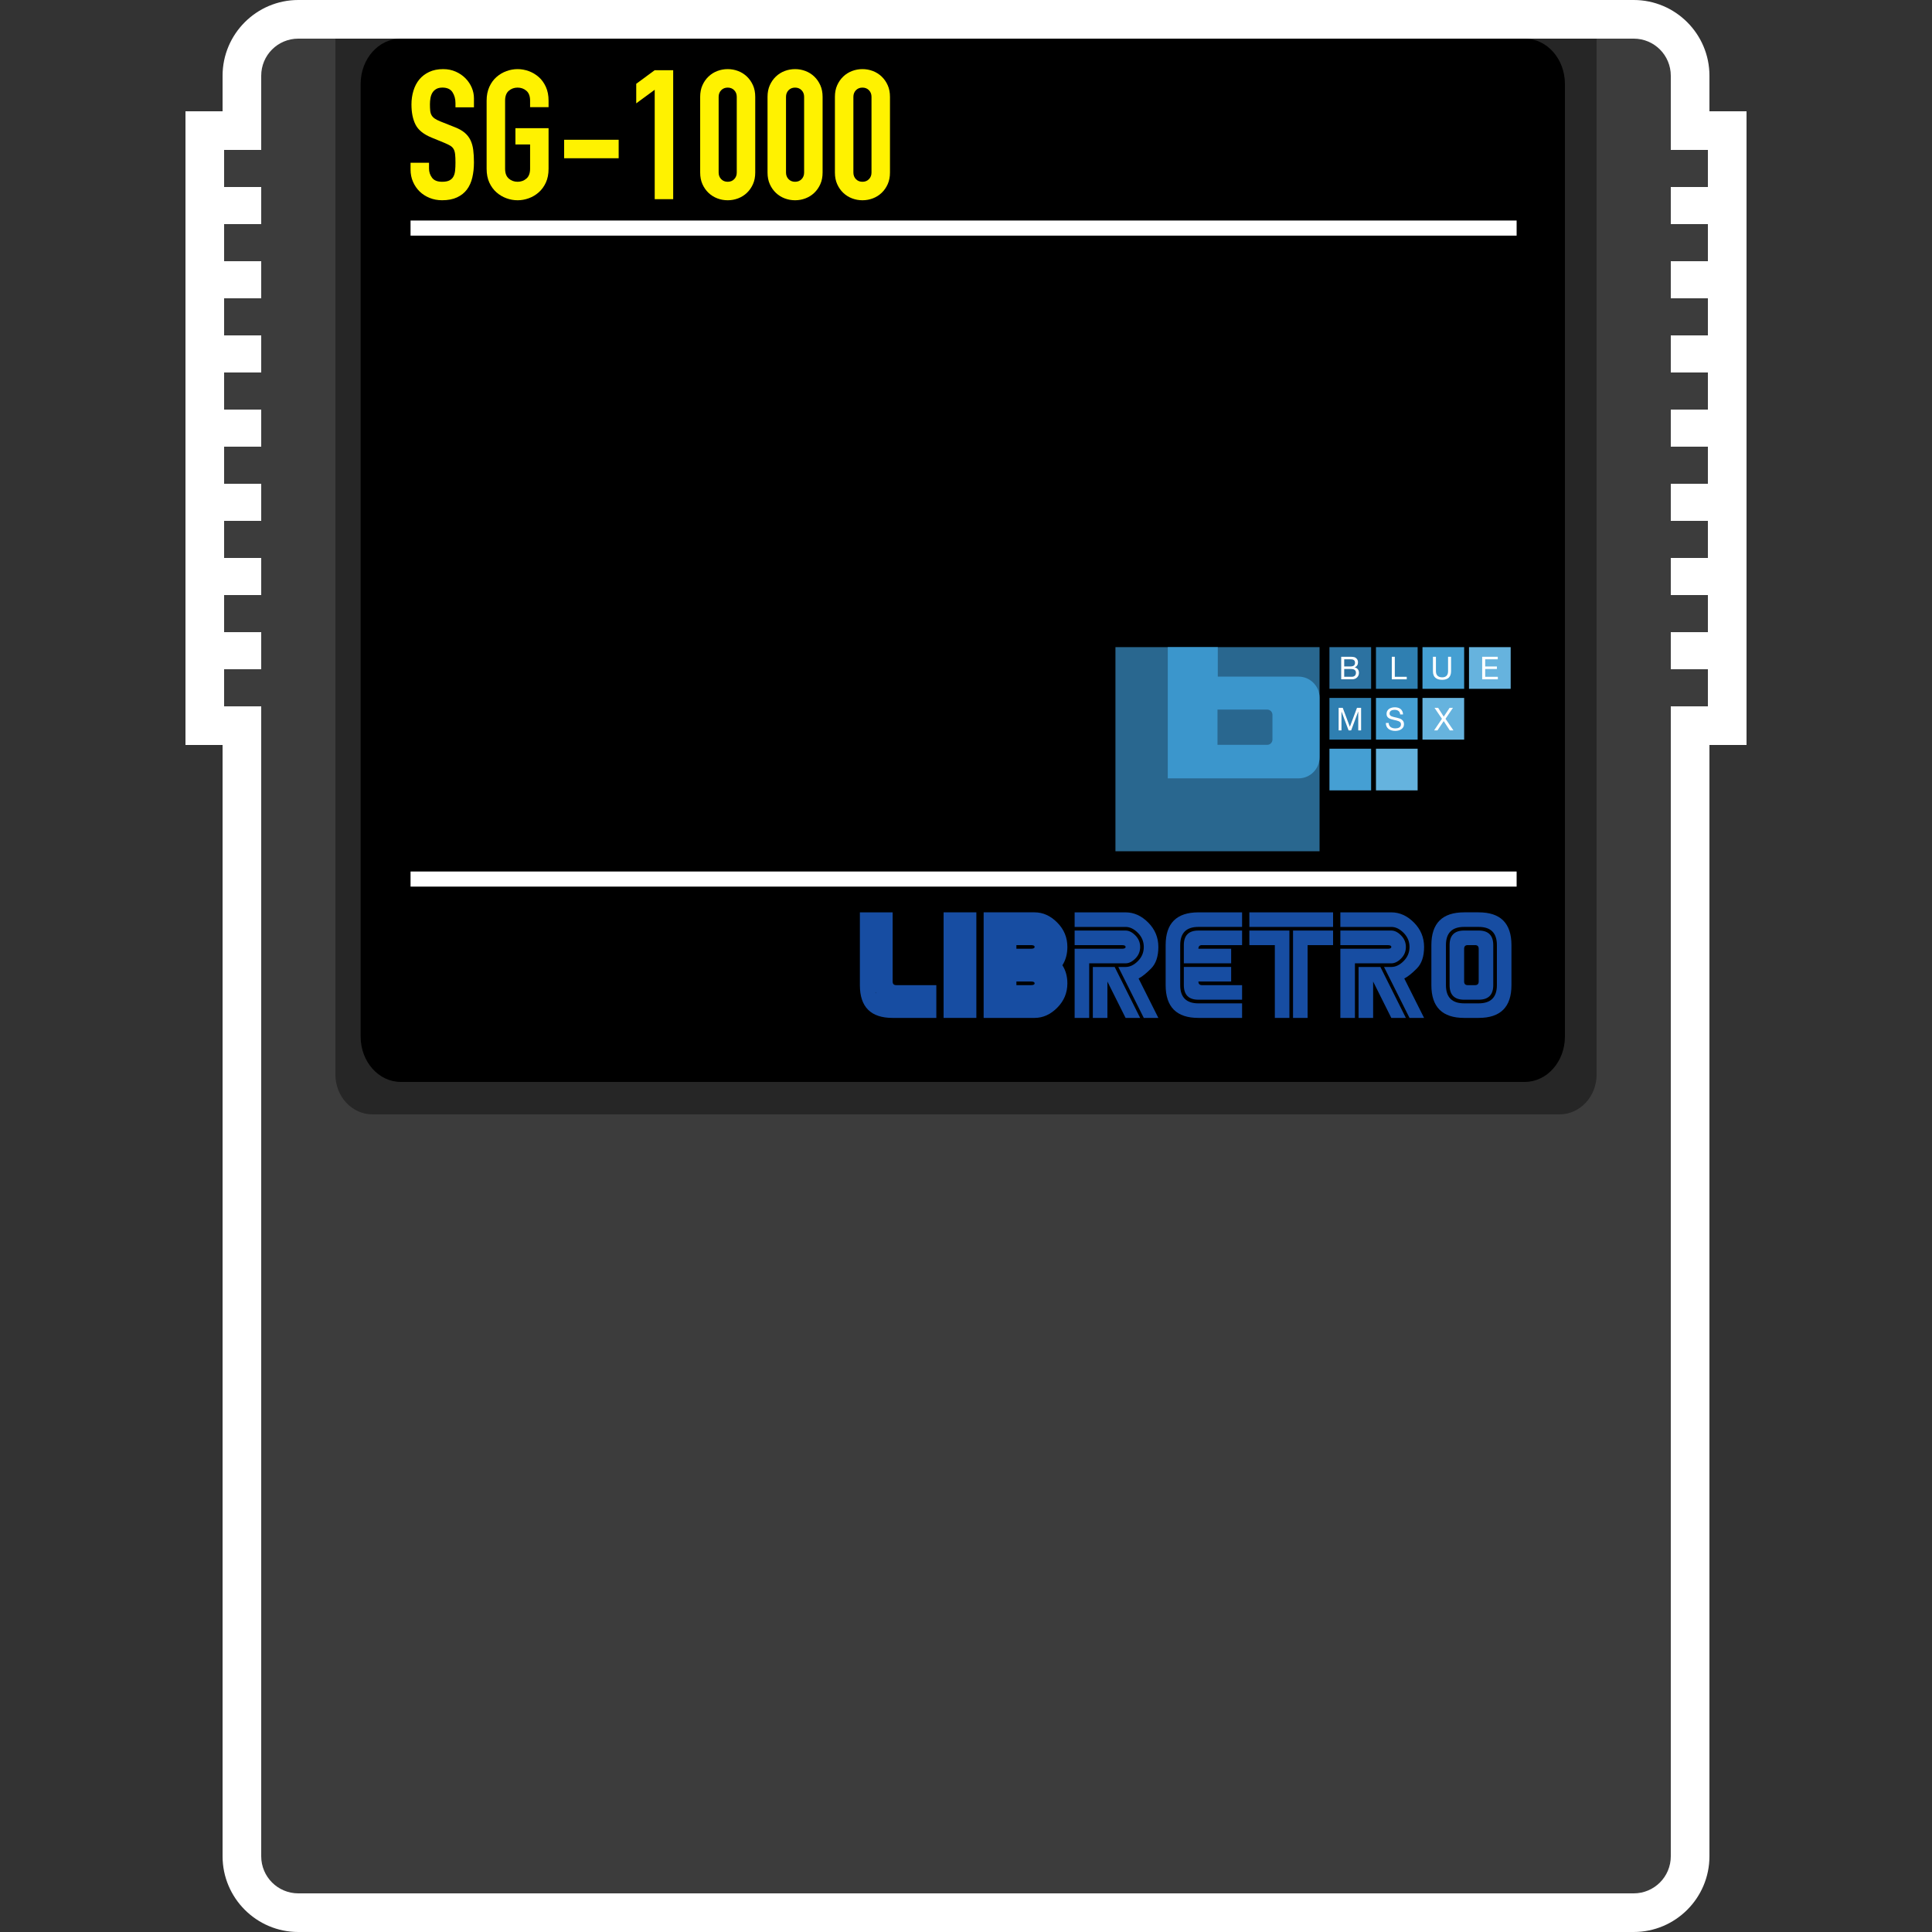 <?xml version="1.0" encoding="UTF-8" standalone="no"?>
<!-- Created with Inkscape (http://www.inkscape.org/) -->

<svg
   xmlns:dc="http://purl.org/dc/elements/1.1/"
   xmlns:cc="http://creativecommons.org/ns#"
   xmlns:rdf="http://www.w3.org/1999/02/22-rdf-syntax-ns#"
   xmlns:svg="http://www.w3.org/2000/svg"
   xmlns="http://www.w3.org/2000/svg"
   xmlns:sodipodi="http://sodipodi.sourceforge.net/DTD/sodipodi-0.dtd"
   xmlns:inkscape="http://www.inkscape.org/namespaces/inkscape"
   id="svg69276"
   version="1.1"
   inkscape:version="0.48.5 r10040"
   width="256"
   height="256"
   xml:space="preserve"
   sodipodi:docname="Sega - SG-1000-content.svg"
   inkscape:export-filename="/Users/margetts/Desktop/BAXY RetroActive/png_marked/Sega - SG-1000-content.png"
   inkscape:export-xdpi="90.099998"
   inkscape:export-ydpi="90.099998"><rect width="100%" height="100%" fill="#333333" stroke="none"/><defs
     id="defs69280"><clipPath
       clipPathUnits="userSpaceOnUse"
       id="clipPath69290"><path
         d="M 0,128 128,128 128,0 0,0 0,128 z"
         id="path69292"
         inkscape:connector-curvature="0" /></clipPath></defs><sodipodi:namedview
     pagecolor="#ffffff"
     bordercolor="#666666"
     borderopacity="1"
     objecttolerance="10"
     gridtolerance="10"
     guidetolerance="10"
     inkscape:pageopacity="0"
     inkscape:pageshadow="2"
     inkscape:window-width="1676"
     inkscape:window-height="1005"
     id="namedview69278"
     showgrid="false"
     inkscape:zoom="5.23125"
     inkscape:cx="56.009558"
     inkscape:cy="80"
     inkscape:window-x="4"
     inkscape:window-y="1"
     inkscape:window-maximized="1"
     inkscape:current-layer="g69284" /><g
     id="g69284"
     inkscape:groupmode="layer"
     inkscape:label="Sega - SG-1000-content"
     transform="matrix(1.25,0,0,-1.25,0,256)"><g
       id="g69286"
       transform="matrix(1.6,0,0,1.6,0.781,0)"><g
         id="g69288"
         clip-path="url(#clipPath69290)"><g
           id="g69294"
           transform="translate(107.749,128)"><path
             d="m 0,0 -88.474,0 c -2.766,0 -5.017,-2.251 -5.017,-5.018 l 0,-2.355 -2.458,0 0,-2.56 0,-2.457 0,-2.56 0,-2.356 0,-2.56 0,-2.355 0,-2.56 0,-2.355 0,-2.56 0,-2.355 0,-2.56 0,-2.355 0,-2.56 0,-2.356 0,-2.56 0,-2.355 0,-2.56 2.458,0 0,-73.625 c 0,-2.767 2.251,-5.018 5.017,-5.018 L 0,-128 c 2.767,0 5.018,2.251 5.018,5.018 l 0,73.625 2.457,0 0,2.56 0,2.355 0,2.56 0,2.356 0,2.56 0,2.355 0,2.56 0,2.355 0,2.56 0,2.355 0,2.56 0,2.355 0,2.56 0,2.356 0,2.56 0,2.457 0,2.56 -2.457,0 0,2.355 C 5.018,-2.251 2.767,0 0,0"
             style="fill:#ffffff;fill-opacity:1;fill-rule:nonzero;stroke:none"
             id="path69296"
             inkscape:connector-curvature="0" /></g><g
           id="g69298"
           transform="translate(112.664,115.61)"><path
             d="m 0,0 0,2.458 -2.458,0 0,4.915 c 0,1.359 -1.098,2.457 -2.457,2.457 l -88.474,0 c -1.359,0 -2.457,-1.098 -2.457,-2.457 l 0,-4.915 -2.458,0 0,-2.458 2.458,0 0,-2.458 -2.458,0 0,-2.457 2.458,0 0,-2.458 -2.458,0 0,-2.457 2.458,0 0,-2.458 -2.458,0 0,-2.458 2.458,0 0,-2.457 -2.458,0 0,-2.458 2.458,0 0,-2.457 -2.458,0 0,-2.458 2.458,0 0,-2.458 -2.458,0 0,-2.457 2.458,0 0,-2.458 -2.458,0 0,-2.457 2.458,0 0,-76.186 c 0,-1.359 1.098,-2.458 2.457,-2.458 l 88.474,0 c 1.359,0 2.457,1.099 2.457,2.458 l 0,76.186 2.458,0 0,2.457 -2.458,0 0,2.458 2.458,0 0,2.457 -2.458,0 0,2.458 2.458,0 0,2.458 -2.458,0 0,2.457 2.458,0 0,2.458 -2.458,0 0,2.457 2.458,0 0,2.458 -2.458,0 0,2.458 2.458,0 0,2.457 -2.458,0 0,2.458 2.458,0 0,2.457 -2.458,0 0,2.458 L 0,0 z"
             style="fill:#3c3c3c;fill-opacity:1;fill-rule:nonzero;stroke:none"
             id="path69300"
             inkscape:connector-curvature="0" /></g><g
           id="g69302"
           transform="translate(21.733,125.44)"><path
             d="m 0,0 0,-68.631 c 0,-1.459 1.099,-2.639 2.458,-2.639 l 78.643,0 c 1.359,0 2.457,1.18 2.457,2.639 L 83.558,0 0,0 z"
             style="fill:#262626;fill-opacity:1;fill-rule:nonzero;stroke:none"
             id="path69304"
             inkscape:connector-curvature="0" /></g><g
           id="g69306"
           transform="translate(100.532,125.44)"><path
             d="m 0,0 -74.468,0 c -1.47,0 -2.659,-1.343 -2.659,-3.005 l 0,-63.11 c 0,-1.662 1.189,-3.005 2.659,-3.005 l 74.468,0 c 1.471,0 2.66,1.343 2.66,3.005 l 0,63.11 C 2.66,-1.343 1.471,0 0,0"
             style="fill:#000000;fill-opacity:1;fill-rule:nonzero;stroke:none"
             id="path69308"
             inkscape:connector-curvature="0" /></g><g
           id="g69310"
           transform="translate(26.712,69.76)"><path
             d="M 0,0 73.28,0"
             style="fill:#231f20;fill-opacity:1;fill-rule:nonzero;stroke:#ffffff;stroke-width:1;stroke-linecap:butt;stroke-linejoin:miter;stroke-miterlimit:10;stroke-opacity:1;stroke-dasharray:none"
             id="path69312"
             inkscape:connector-curvature="0" /></g><g
           id="g69314"
           transform="translate(26.712,112.889)"><path
             d="M 0,0 73.28,0"
             style="fill:#231f20;fill-opacity:1;fill-rule:nonzero;stroke:#ffffff;stroke-width:1;stroke-linecap:butt;stroke-linejoin:miter;stroke-miterlimit:10;stroke-opacity:1;stroke-dasharray:none"
             id="path69316"
             inkscape:connector-curvature="0" /></g><g
           id="g69318"
           transform="translate(30.912,120.889)"><path
             d="m 0,0 -1.224,0 0,0.276 c 0,0.28 -0.066,0.522 -0.198,0.726 -0.132,0.204 -0.354,0.306 -0.666,0.306 -0.168,0 -0.306,-0.032 -0.414,-0.096 C -2.61,1.147 -2.694,1.066 -2.754,0.966 -2.814,0.866 -2.856,0.75 -2.88,0.618 -2.904,0.486 -2.916,0.348 -2.916,0.204 c 0,-0.168 0.006,-0.31 0.018,-0.426 0.012,-0.116 0.042,-0.215 0.09,-0.3 0.048,-0.084 0.118,-0.158 0.21,-0.222 0.092,-0.065 0.218,-0.128 0.378,-0.192 l 0.936,-0.372 c 0.272,-0.104 0.492,-0.226 0.66,-0.366 0.168,-0.14 0.298,-0.305 0.39,-0.492 0.092,-0.188 0.154,-0.404 0.186,-0.648 C -0.016,-3.059 0,-3.336 0,-3.648 c 0,-0.36 -0.036,-0.694 -0.108,-1.002 -0.072,-0.308 -0.19,-0.572 -0.354,-0.792 -0.164,-0.22 -0.382,-0.394 -0.654,-0.522 -0.272,-0.128 -0.604,-0.192 -0.996,-0.192 -0.296,0 -0.572,0.052 -0.828,0.156 -0.256,0.104 -0.476,0.246 -0.66,0.426 -0.184,0.18 -0.33,0.394 -0.438,0.642 -0.108,0.247 -0.162,0.516 -0.162,0.804 l 0,0.456 1.224,0 0,-0.384 c 0,-0.224 0.066,-0.426 0.198,-0.606 0.132,-0.18 0.354,-0.27 0.666,-0.27 0.208,0 0.37,0.03 0.486,0.09 0.116,0.06 0.204,0.144 0.264,0.252 0.06,0.108 0.098,0.242 0.114,0.403 0.016,0.159 0.024,0.335 0.024,0.527 0,0.223 -0.008,0.408 -0.024,0.552 -0.016,0.144 -0.05,0.26 -0.102,0.348 -0.052,0.088 -0.124,0.16 -0.216,0.216 -0.092,0.056 -0.214,0.116 -0.366,0.18 l -0.876,0.36 c -0.528,0.216 -0.882,0.502 -1.062,0.858 -0.18,0.356 -0.27,0.802 -0.27,1.338 0,0.32 0.044,0.624 0.132,0.912 0.088,0.288 0.218,0.536 0.39,0.744 0.172,0.208 0.39,0.374 0.654,0.498 0.264,0.124 0.572,0.186 0.924,0.186 0.304,0 0.582,-0.056 0.834,-0.168 C -0.954,2.252 -0.738,2.104 -0.558,1.92 -0.378,1.736 -0.24,1.53 -0.144,1.302 -0.048,1.074 0,0.84 0,0.6 L 0,0 z"
             style="fill:#fff200;fill-opacity:1;fill-rule:nonzero;stroke:none"
             id="path69320"
             inkscape:connector-curvature="0" /></g><g
           id="g69322"
           transform="translate(31.752,121.333)"><path
             d="M 0,0 C 0,0.344 0.06,0.647 0.18,0.912 0.3,1.176 0.458,1.394 0.654,1.565 0.85,1.737 1.07,1.867 1.314,1.956 1.558,2.044 1.804,2.088 2.052,2.088 2.3,2.088 2.546,2.044 2.79,1.956 3.034,1.867 3.254,1.737 3.45,1.565 3.646,1.394 3.804,1.176 3.924,0.912 4.044,0.647 4.104,0.344 4.104,0 l 0,-0.433 -1.224,0 0,0.433 C 2.88,0.296 2.798,0.514 2.634,0.653 2.47,0.794 2.276,0.863 2.052,0.863 1.828,0.863 1.634,0.794 1.47,0.653 1.306,0.514 1.224,0.296 1.224,0 l 0,-4.513 c 0,-0.296 0.082,-0.513 0.246,-0.653 0.164,-0.141 0.358,-0.21 0.582,-0.21 0.224,0 0.418,0.069 0.582,0.21 0.164,0.14 0.246,0.357 0.246,0.653 l 0,1.609 -0.972,0 0,1.08 2.196,0 0,-2.689 c 0,-0.351 -0.06,-0.658 -0.18,-0.918 C 3.804,-5.69 3.646,-5.906 3.45,-6.078 3.254,-6.25 3.034,-6.381 2.79,-6.469 2.546,-6.557 2.3,-6.601 2.052,-6.601 1.804,-6.601 1.558,-6.557 1.314,-6.469 1.07,-6.381 0.85,-6.25 0.654,-6.078 0.458,-5.906 0.3,-5.69 0.18,-5.431 0.06,-5.171 0,-4.864 0,-4.513 L 0,0 z"
             style="fill:#fff200;fill-opacity:1;fill-rule:nonzero;stroke:none"
             id="path69324"
             inkscape:connector-curvature="0" /></g><path
           d="m 36.888,118.74 3.612,0 0,-1.224 -3.612,0 0,1.224 z"
           style="fill:#fff200;fill-opacity:1;fill-rule:nonzero;stroke:none"
           id="path69326"
           inkscape:connector-curvature="0" /><g
           id="g69328"
           transform="translate(42.888,122.053)"><path
             d="m 0,0 -1.224,-0.9 0,1.296 1.224,0.9 1.224,0 0,-8.544 L 0,-7.248 0,0 z"
             style="fill:#fff200;fill-opacity:1;fill-rule:nonzero;stroke:none"
             id="path69330"
             inkscape:connector-curvature="0" /></g><g
           id="g69332"
           transform="translate(47.124,116.568)"><path
             d="M 0,0 C 0,-0.176 0.056,-0.322 0.168,-0.437 0.28,-0.554 0.424,-0.611 0.6,-0.611 c 0.176,0 0.32,0.057 0.432,0.174 C 1.144,-0.322 1.2,-0.176 1.2,0 l 0,5.017 C 1.2,5.192 1.144,5.338 1.032,5.454 0.92,5.57 0.776,5.628 0.6,5.628 0.424,5.628 0.28,5.57 0.168,5.454 0.056,5.338 0,5.192 0,5.017 L 0,0 z m -1.224,5.017 c 0,0.288 0.05,0.544 0.15,0.767 0.1,0.224 0.234,0.416 0.402,0.576 0.168,0.161 0.362,0.283 0.582,0.367 0.22,0.084 0.45,0.126 0.69,0.126 0.24,0 0.47,-0.042 0.69,-0.126 C 1.51,6.643 1.704,6.521 1.872,6.36 2.04,6.2 2.174,6.008 2.274,5.784 2.374,5.561 2.424,5.305 2.424,5.017 L 2.424,0 c 0,-0.288 -0.05,-0.544 -0.15,-0.768 C 2.174,-0.992 2.04,-1.184 1.872,-1.344 1.704,-1.504 1.51,-1.626 1.29,-1.71 1.07,-1.794 0.84,-1.836 0.6,-1.836 c -0.24,0 -0.47,0.042 -0.69,0.126 -0.22,0.084 -0.414,0.206 -0.582,0.366 -0.168,0.16 -0.302,0.352 -0.402,0.576 -0.1,0.224 -0.15,0.48 -0.15,0.768 l 0,5.017 z"
             style="fill:#fff200;fill-opacity:1;fill-rule:nonzero;stroke:none"
             id="path69334"
             inkscape:connector-curvature="0" /></g><g
           id="g69336"
           transform="translate(51.587,116.568)"><path
             d="M 0,0 C 0,-0.176 0.056,-0.322 0.168,-0.437 0.28,-0.554 0.424,-0.611 0.6,-0.611 c 0.176,0 0.32,0.057 0.432,0.174 C 1.144,-0.322 1.2,-0.176 1.2,0 l 0,5.017 C 1.2,5.192 1.144,5.338 1.032,5.454 0.92,5.57 0.776,5.628 0.6,5.628 0.424,5.628 0.28,5.57 0.168,5.454 0.056,5.338 0,5.192 0,5.017 L 0,0 z m -1.224,5.017 c 0,0.288 0.05,0.544 0.15,0.767 0.1,0.224 0.234,0.416 0.402,0.576 0.168,0.161 0.362,0.283 0.582,0.367 0.22,0.084 0.45,0.126 0.69,0.126 0.24,0 0.47,-0.042 0.69,-0.126 C 1.51,6.643 1.704,6.521 1.872,6.36 2.04,6.2 2.174,6.008 2.274,5.784 2.374,5.561 2.424,5.305 2.424,5.017 L 2.424,0 c 0,-0.288 -0.05,-0.544 -0.15,-0.768 C 2.174,-0.992 2.04,-1.184 1.872,-1.344 1.704,-1.504 1.51,-1.626 1.29,-1.71 1.07,-1.794 0.84,-1.836 0.6,-1.836 c -0.24,0 -0.47,0.042 -0.69,0.126 -0.22,0.084 -0.414,0.206 -0.582,0.366 -0.168,0.16 -0.302,0.352 -0.402,0.576 -0.1,0.224 -0.15,0.48 -0.15,0.768 l 0,5.017 z"
             style="fill:#fff200;fill-opacity:1;fill-rule:nonzero;stroke:none"
             id="path69338"
             inkscape:connector-curvature="0" /></g><g
           id="g69340"
           transform="translate(56.051,116.568)"><path
             d="M 0,0 C 0,-0.176 0.056,-0.322 0.168,-0.437 0.28,-0.554 0.424,-0.611 0.6,-0.611 c 0.176,0 0.32,0.057 0.432,0.174 C 1.144,-0.322 1.2,-0.176 1.2,0 l 0,5.017 C 1.2,5.192 1.144,5.338 1.032,5.454 0.92,5.57 0.776,5.628 0.6,5.628 0.424,5.628 0.28,5.57 0.168,5.454 0.056,5.338 0,5.192 0,5.017 L 0,0 z m -1.224,5.017 c 0,0.288 0.05,0.544 0.15,0.767 0.1,0.224 0.234,0.416 0.402,0.576 0.168,0.161 0.362,0.283 0.582,0.367 0.22,0.084 0.45,0.126 0.69,0.126 0.24,0 0.47,-0.042 0.69,-0.126 C 1.51,6.643 1.704,6.521 1.872,6.36 2.04,6.2 2.174,6.008 2.274,5.784 2.374,5.561 2.424,5.305 2.424,5.017 L 2.424,0 c 0,-0.288 -0.05,-0.544 -0.15,-0.768 C 2.174,-0.992 2.04,-1.184 1.872,-1.344 1.704,-1.504 1.51,-1.626 1.29,-1.71 1.07,-1.794 0.84,-1.836 0.6,-1.836 c -0.24,0 -0.47,0.042 -0.69,0.126 -0.22,0.084 -0.414,0.206 -0.582,0.366 -0.168,0.16 -0.302,0.352 -0.402,0.576 -0.1,0.224 -0.15,0.48 -0.15,0.768 l 0,5.017 z"
             style="fill:#fff200;fill-opacity:1;fill-rule:nonzero;stroke:none"
             id="path69342"
             inkscape:connector-curvature="0" /></g><g
           id="g69344"
           transform="translate(75.05,60.56)"><path
             d="m 0,0 -0.965,0 -1.205,2.412 0,-2.412 -0.965,0 0,3.376 1.447,0 L 0,0 z M 0,4.703 C 0,4.403 -0.106,4.147 -0.318,3.935 -0.529,3.723 -0.745,3.617 -0.965,3.617 l -2.411,0 0,-3.617 -0.965,0 0,4.582 3.135,0 c 0.161,0 0.241,0.04 0.241,0.121 0,0.08 -0.08,0.12 -0.241,0.12 l -3.135,0 0,0.965 3.376,0 c 0.22,0 0.436,-0.107 0.647,-0.322 C -0.106,5.252 0,4.997 0,4.703 m 1.206,0 C 1.206,4.07 1.044,3.592 0.719,3.268 0.395,2.944 0.121,2.725 -0.104,2.613 L 1.206,0 0.241,0 l -1.688,3.376 0.482,0 c 0.284,0 0.556,0.13 0.816,0.39 0.26,0.26 0.39,0.572 0.39,0.937 0,0.359 -0.13,0.67 -0.39,0.932 -0.26,0.263 -0.532,0.394 -0.816,0.394 l -3.376,0 0,0.965 3.376,0 c 0.552,0 1.052,-0.225 1.5,-0.676 C 0.982,5.868 1.206,5.33 1.206,4.703"
             style="fill:#174da2;fill-opacity:1;fill-rule:nonzero;stroke:none"
             id="path69346"
             inkscape:connector-curvature="0" /></g><g
           id="g69348"
           transform="translate(76.739,65.384)"><path
             d="m 0,0 c 0,1.447 0.723,2.17 2.17,2.17 l 2.894,0 0,-0.964 -2.894,0 C 1.367,1.206 0.965,0.804 0.965,0 l 0,-2.653 c 0,-0.804 0.402,-1.206 1.205,-1.206 l 2.894,0 0,-0.964 -2.894,0 C 0.723,-4.823 0,-4.1 0,-2.653 L 0,0 z"
             style="fill:#174da2;fill-opacity:1;fill-rule:nonzero;stroke:none"
             id="path69350"
             inkscape:connector-curvature="0" /></g><g
           id="g69352"
           transform="translate(77.944,64.178)"><path
             d="M 0,0 0,1.206 C 0,1.849 0.322,2.17 0.965,2.17 l 2.894,0 0,-0.964 -2.653,0 C 1.045,1.206 0.965,1.125 0.965,0.965 l 2.17,0 L 3.135,0 0,0 z"
             style="fill:#174da2;fill-opacity:1;fill-rule:nonzero;stroke:none"
             id="path69354"
             inkscape:connector-curvature="0" /></g><g
           id="g69356"
           transform="translate(77.944,63.937)"><path
             d="m 0,0 3.135,0 0,-0.965 -2.17,0 c 0,-0.16 0.08,-0.241 0.241,-0.241 l 2.653,0 0,-0.964 -2.894,0 C 0.322,-2.17 0,-1.849 0,-1.206 L 0,0 z"
             style="fill:#174da2;fill-opacity:1;fill-rule:nonzero;stroke:none"
             id="path69358"
             inkscape:connector-curvature="0" /></g><g
           id="g69360"
           transform="translate(85.179,66.348)"><path
             d="m 0,0 2.653,0 0,-0.965 -1.688,0 0,-4.823 L 0,-5.788 0,0 z m -0.241,0 0,-5.788 -0.965,0 0,4.823 -1.688,0 0,0.965 2.653,0 z m 2.894,0.241 -5.547,0 0,0.965 5.547,0 0,-0.965 z"
             style="fill:#174da2;fill-opacity:1;fill-rule:nonzero;stroke:none"
             id="path69362"
             inkscape:connector-curvature="0" /></g><g
           id="g69364"
           transform="translate(92.655,60.56)"><path
             d="m 0,0 -0.965,0 -1.205,2.412 0,-2.412 -0.965,0 0,3.376 1.447,0 L 0,0 z M 0,4.703 C 0,4.403 -0.106,4.147 -0.318,3.935 -0.529,3.723 -0.745,3.617 -0.965,3.617 l -2.411,0 0,-3.617 -0.965,0 0,4.582 3.135,0 c 0.161,0 0.241,0.04 0.241,0.121 0,0.08 -0.08,0.12 -0.241,0.12 l -3.135,0 0,0.965 3.376,0 c 0.22,0 0.436,-0.107 0.647,-0.322 C -0.106,5.252 0,4.997 0,4.703 m 1.206,0 C 1.206,4.07 1.044,3.592 0.719,3.268 0.395,2.944 0.121,2.725 -0.105,2.613 L 1.206,0 0.241,0 l -1.688,3.376 0.482,0 c 0.284,0 0.556,0.13 0.816,0.39 0.26,0.26 0.39,0.572 0.39,0.937 0,0.359 -0.13,0.67 -0.39,0.932 -0.26,0.263 -0.532,0.394 -0.816,0.394 l -3.376,0 0,0.965 3.376,0 c 0.552,0 1.052,-0.225 1.5,-0.676 C 0.982,5.868 1.206,5.33 1.206,4.703"
             style="fill:#174da2;fill-opacity:1;fill-rule:nonzero;stroke:none"
             id="path69366"
             inkscape:connector-curvature="0" /></g><g
           id="g69368"
           transform="translate(97.479,65.143)"><path
             d="m 0,0 c 0,0.161 -0.08,0.241 -0.241,0.241 l -0.482,0 C -0.884,0.241 -0.965,0.161 -0.965,0 l 0,-2.17 c 0,-0.161 0.081,-0.242 0.242,-0.242 l 0.482,0 C -0.08,-2.412 0,-2.331 0,-2.17 L 0,0 z m 0.965,0.241 0,-2.653 C 0.965,-3.055 0.643,-3.376 0,-3.376 l -0.965,0 c -0.643,0 -0.964,0.321 -0.964,0.964 l 0,2.653 c 0,0.643 0.321,0.965 0.964,0.965 l 0.965,0 c 0.643,0 0.965,-0.322 0.965,-0.965 m 0.241,0 C 1.206,1.045 0.804,1.447 0,1.447 l -0.965,0 c -0.804,0 -1.205,-0.402 -1.205,-1.206 l 0,-2.653 c 0,-0.803 0.401,-1.205 1.205,-1.205 l 0.965,0 c 0.804,0 1.206,0.402 1.206,1.205 l 0,2.653 z m 0.964,0 0,-2.653 c 0,-1.447 -0.723,-2.17 -2.17,-2.17 l -0.965,0 c -1.447,0 -2.17,0.723 -2.17,2.17 l 0,2.653 c 0,1.447 0.723,2.171 2.17,2.171 l 0.965,0 c 1.447,0 2.17,-0.724 2.17,-2.171"
             style="fill:#174da2;fill-opacity:1;fill-rule:nonzero;stroke:none"
             id="path69370"
             inkscape:connector-curvature="0" /></g><g
           id="g69372"
           transform="translate(57.534,62.182)"><path
             d="M 0,0 C -0.008,0.021 -0.013,0.044 -0.019,0.066 L 0,0.066 0,0 z m 1.359,0.549 c -0.161,0 -0.241,0.08 -0.241,0.241 l 0,4.582 -2.171,0 0,-4.823 c 0,-1.447 0.724,-2.171 2.171,-2.171 l 2.894,0 0,2.171 -2.653,0 z"
             style="fill:#174da2;fill-opacity:1;fill-rule:nonzero;stroke:none"
             id="path69374"
             inkscape:connector-curvature="0" /></g><path
           d="m 62.028,60.561 2.17,0 0,6.994 -2.17,0 0,-6.994 z"
           style="fill:#174da2;fill-opacity:1;fill-rule:nonzero;stroke:none"
           id="path69376"
           inkscape:connector-curvature="0" /><g
           id="g69378"
           transform="translate(67.816,65.143)"><path
             d="m 0,0 -0.965,0 0,0.241 0.965,0 c 0.161,0 0.241,-0.04 0.241,-0.12 C 0.241,0.04 0.161,0 0,0 m 0,-2.412 -0.965,0 0,0.242 0.965,0 c 0.161,0 0.241,-0.041 0.241,-0.121 0,-0.08 -0.08,-0.121 -0.241,-0.121 M 2.412,0.121 C 2.412,0.748 2.188,1.286 1.74,1.736 1.293,2.187 0.793,2.412 0.241,2.412 l -3.376,0 0,-6.994 3.376,0 c 0.552,0 1.052,0.225 1.499,0.675 0.448,0.45 0.672,0.989 0.672,1.616 0,0.455 -0.11,0.855 -0.33,1.198 0.22,0.343 0.33,0.747 0.33,1.214"
             style="fill:#174da2;fill-opacity:1;fill-rule:nonzero;stroke:none"
             id="path69380"
             inkscape:connector-curvature="0" /></g><path
           d="m 86.936,71.602 -13.523,0 0,13.523 13.523,0 0,-13.523 z"
           style="fill:#29678f;fill-opacity:1;fill-rule:nonzero;stroke:none"
           id="path69382"
           inkscape:connector-curvature="0" /><g
           id="g69384"
           transform="translate(83.815,79.001)"><path
             d="m 0,0 c 0,-0.193 -0.156,-0.349 -0.349,-0.349 l -3.292,0 0,2.337 3.292,0 C -0.156,1.988 0,1.832 0,1.64 L 0,0 z m 1.725,4.172 -5.346,0 0,1.952 -3.314,0 0,-8.694 8.66,0 c 0.771,0 1.396,0.624 1.396,1.395 l 0,3.951 c 0,0.771 -0.625,1.396 -1.396,1.396"
             style="fill:#3b96cc;fill-opacity:1;fill-rule:nonzero;stroke:none"
             id="path69386"
             inkscape:connector-curvature="0" /></g><path
           d="m 90.352,82.364 -2.761,0 0,2.761 2.761,0 0,-2.761 z"
           style="fill:#2c72a1;fill-opacity:1;fill-rule:nonzero;stroke:none"
           id="path69388"
           inkscape:connector-curvature="0" /><path
           d="m 93.434,82.364 -2.761,0 0,2.761 2.761,0 0,-2.761 z"
           style="fill:#2f7fb1;fill-opacity:1;fill-rule:nonzero;stroke:none"
           id="path69390"
           inkscape:connector-curvature="0" /><path
           d="m 96.516,82.364 -2.761,0 0,2.761 2.761,0 0,-2.761 z"
           style="fill:#459fd2;fill-opacity:1;fill-rule:nonzero;stroke:none"
           id="path69392"
           inkscape:connector-curvature="0" /><path
           d="m 90.352,78.999 -2.761,0 0,2.761 2.761,0 0,-2.761 z"
           style="fill:#2f7fb1;fill-opacity:1;fill-rule:nonzero;stroke:none"
           id="path69394"
           inkscape:connector-curvature="0" /><path
           d="m 93.434,78.999 -2.761,0 0,2.761 2.761,0 0,-2.761 z"
           style="fill:#459fd3;fill-opacity:1;fill-rule:nonzero;stroke:none"
           id="path69396"
           inkscape:connector-curvature="0" /><path
           d="m 96.516,78.999 -2.761,0 0,2.761 2.761,0 0,-2.761 z"
           style="fill:#66b3de;fill-opacity:1;fill-rule:nonzero;stroke:none"
           id="path69398"
           inkscape:connector-curvature="0" /><path
           d="m 90.352,75.635 -2.761,0 0,2.761 2.761,0 0,-2.761 z"
           style="fill:#459fd3;fill-opacity:1;fill-rule:nonzero;stroke:none"
           id="path69400"
           inkscape:connector-curvature="0" /><path
           d="m 93.434,75.635 -2.761,0 0,2.761 2.761,0 0,-2.761 z"
           style="fill:#65b3de;fill-opacity:1;fill-rule:nonzero;stroke:none"
           id="path69402"
           inkscape:connector-curvature="0" /><path
           d="m 99.598,82.364 -2.761,0 0,2.761 2.761,0 0,-2.761 z"
           style="fill:#66b3de;fill-opacity:1;fill-rule:nonzero;stroke:none"
           id="path69404"
           inkscape:connector-curvature="0" /><g
           id="g69406"
           transform="translate(89.067,83.161)"><path
             d="M 0,0 C 0.088,0 0.157,0.024 0.206,0.071 0.256,0.119 0.28,0.184 0.28,0.268 0.28,0.317 0.271,0.357 0.253,0.389 0.235,0.421 0.211,0.447 0.181,0.466 0.151,0.484 0.116,0.498 0.077,0.505 0.038,0.513 -0.002,0.517 -0.044,0.517 l -0.454,0 L -0.498,0 0,0 z m -0.1,0.684 c 0.113,0 0.194,0.02 0.243,0.06 0.05,0.04 0.075,0.099 0.075,0.179 0,0.053 -0.009,0.095 -0.025,0.126 C 0.176,1.079 0.153,1.103 0.123,1.12 0.094,1.136 0.06,1.147 0.022,1.152 -0.016,1.157 -0.057,1.159 -0.1,1.159 l -0.398,0 0,-0.475 0.398,0 z m -0.055,0.643 c 0.032,0 0.067,-10e-4 0.104,-10e-4 C -0.014,1.325 0.022,1.323 0.059,1.319 0.095,1.316 0.129,1.311 0.16,1.304 0.191,1.297 0.218,1.286 0.241,1.272 0.289,1.243 0.331,1.203 0.365,1.151 0.399,1.099 0.416,1.036 0.416,0.961 0.416,0.881 0.397,0.812 0.359,0.754 0.321,0.697 0.266,0.654 0.195,0.626 l 0,-0.004 C 0.287,0.602 0.357,0.56 0.406,0.496 0.455,0.432 0.479,0.354 0.479,0.262 0.479,0.207 0.469,0.154 0.45,0.103 0.43,0.051 0.401,0.005 0.363,-0.034 0.325,-0.074 0.277,-0.106 0.221,-0.131 0.164,-0.155 0.099,-0.167 0.025,-0.167 l -0.722,0 0,1.494 0.542,0 z"
             style="fill:#ffffff;fill-opacity:1;fill-rule:nonzero;stroke:none"
             id="path69408"
             inkscape:connector-curvature="0" /></g><g
           id="g69410"
           transform="translate(91.921,84.487)"><path
             d="m 0,0 0,-1.327 0.791,0 0,-0.167 -0.99,0 0,1.494 L 0,0 z"
             style="fill:#ffffff;fill-opacity:1;fill-rule:nonzero;stroke:none"
             id="path69412"
             inkscape:connector-curvature="0" /></g><g
           id="g69414"
           transform="translate(95.496,83.103)"><path
             d="m 0,0 c -0.102,-0.096 -0.247,-0.143 -0.435,-0.143 -0.193,0 -0.343,0.045 -0.451,0.137 -0.108,0.091 -0.162,0.237 -0.162,0.436 l 0,0.954 0.198,0 0,-0.954 c 0,-0.134 0.036,-0.235 0.107,-0.304 0.071,-0.069 0.174,-0.104 0.308,-0.104 0.127,0 0.223,0.035 0.29,0.104 0.066,0.069 0.099,0.17 0.099,0.304 l 0,0.954 0.199,0 0,-0.954 C 0.153,0.239 0.102,0.096 0,0"
             style="fill:#ffffff;fill-opacity:1;fill-rule:nonzero;stroke:none"
             id="path69416"
             inkscape:connector-curvature="0" /></g><g
           id="g69418"
           transform="translate(98.742,84.487)"><path
             d="m 0,0 0,-0.167 -0.833,0 0,-0.476 0.776,0 0,-0.167 -0.776,0 0,-0.517 0.839,0 0,-0.167 -1.038,0 0,1.494 L 0,0 z"
             style="fill:#ffffff;fill-opacity:1;fill-rule:nonzero;stroke:none"
             id="path69420"
             inkscape:connector-curvature="0" /></g><g
           id="g69422"
           transform="translate(88.472,81.104)"><path
             d="M 0,0 0.471,-1.256 0.944,0 l 0.272,0 0,-1.494 -0.188,0 0,1.243 -0.005,0 -0.466,-1.243 -0.17,0 -0.467,1.243 -0.004,0 0,-1.243 -0.188,0 0,1.494 L 0,0 z"
             style="fill:#ffffff;fill-opacity:1;fill-rule:nonzero;stroke:none"
             id="path69424"
             inkscape:connector-curvature="0" /></g><g
           id="g69426"
           transform="translate(92.162,80.9)"><path
             d="m 0,0 c -0.066,0.048 -0.151,0.072 -0.254,0.072 -0.042,0 -0.083,-0.004 -0.124,-0.012 -0.04,-0.009 -0.076,-0.023 -0.108,-0.042 -0.031,-0.02 -0.056,-0.046 -0.075,-0.079 -0.019,-0.033 -0.028,-0.073 -0.028,-0.122 0,-0.046 0.013,-0.083 0.041,-0.112 0.027,-0.029 0.063,-0.052 0.109,-0.07 0.045,-0.018 0.096,-0.033 0.153,-0.045 0.058,-0.012 0.116,-0.025 0.175,-0.039 0.059,-0.014 0.118,-0.03 0.175,-0.049 0.057,-0.019 0.108,-0.044 0.154,-0.076 0.045,-0.033 0.081,-0.073 0.108,-0.122 0.028,-0.049 0.041,-0.11 0.041,-0.184 0,-0.08 -0.018,-0.148 -0.053,-0.204 C 0.278,-1.141 0.233,-1.187 0.177,-1.222 0.121,-1.258 0.059,-1.284 -0.01,-1.3 c -0.07,-0.016 -0.138,-0.024 -0.207,-0.024 -0.083,0 -0.163,0.011 -0.237,0.032 -0.075,0.021 -0.14,0.052 -0.197,0.095 -0.056,0.042 -0.101,0.097 -0.134,0.163 -0.033,0.066 -0.049,0.145 -0.049,0.236 l 0.188,0 c 0,-0.063 0.013,-0.117 0.037,-0.163 0.024,-0.045 0.057,-0.082 0.096,-0.112 0.04,-0.029 0.086,-0.05 0.139,-0.064 0.053,-0.014 0.108,-0.021 0.164,-0.021 0.044,0 0.089,0.004 0.135,0.012 0.045,0.009 0.086,0.023 0.122,0.043 0.036,0.02 0.066,0.048 0.088,0.083 0.022,0.035 0.033,0.079 0.033,0.134 0,0.051 -0.013,0.093 -0.04,0.125 -0.028,0.032 -0.064,0.059 -0.109,0.079 -0.046,0.02 -0.097,0.036 -0.154,0.049 -0.057,0.012 -0.115,0.025 -0.175,0.039 -0.059,0.013 -0.117,0.028 -0.174,0.046 -0.058,0.017 -0.109,0.04 -0.154,0.069 -0.046,0.028 -0.082,0.065 -0.109,0.111 -0.027,0.045 -0.041,0.102 -0.041,0.17 0,0.076 0.015,0.141 0.046,0.196 0.031,0.055 0.072,0.1 0.122,0.136 0.051,0.036 0.109,0.062 0.174,0.079 0.065,0.018 0.132,0.027 0.2,0.027 0.077,0 0.148,-0.009 0.214,-0.028 C 0.033,0.194 0.091,0.166 0.14,0.127 0.19,0.088 0.229,0.038 0.257,-0.021 0.286,-0.08 0.302,-0.151 0.305,-0.233 l -0.189,0 C 0.105,-0.126 0.066,-0.048 0,0"
             style="fill:#ffffff;fill-opacity:1;fill-rule:nonzero;stroke:none"
             id="path69428"
             inkscape:connector-curvature="0" /></g><g
           id="g69430"
           transform="translate(94.552,81.104)"><path
             d="M 0,0 0.239,0 0.611,-0.584 1,0 1.222,0 0.728,-0.726 l 0.526,-0.768 -0.243,0 -0.402,0.617 -0.414,-0.617 -0.222,0 0.519,0.768 L 0,0 z"
             style="fill:#ffffff;fill-opacity:1;fill-rule:nonzero;stroke:none"
             id="path69432"
             inkscape:connector-curvature="0" /></g></g></g></g></svg>